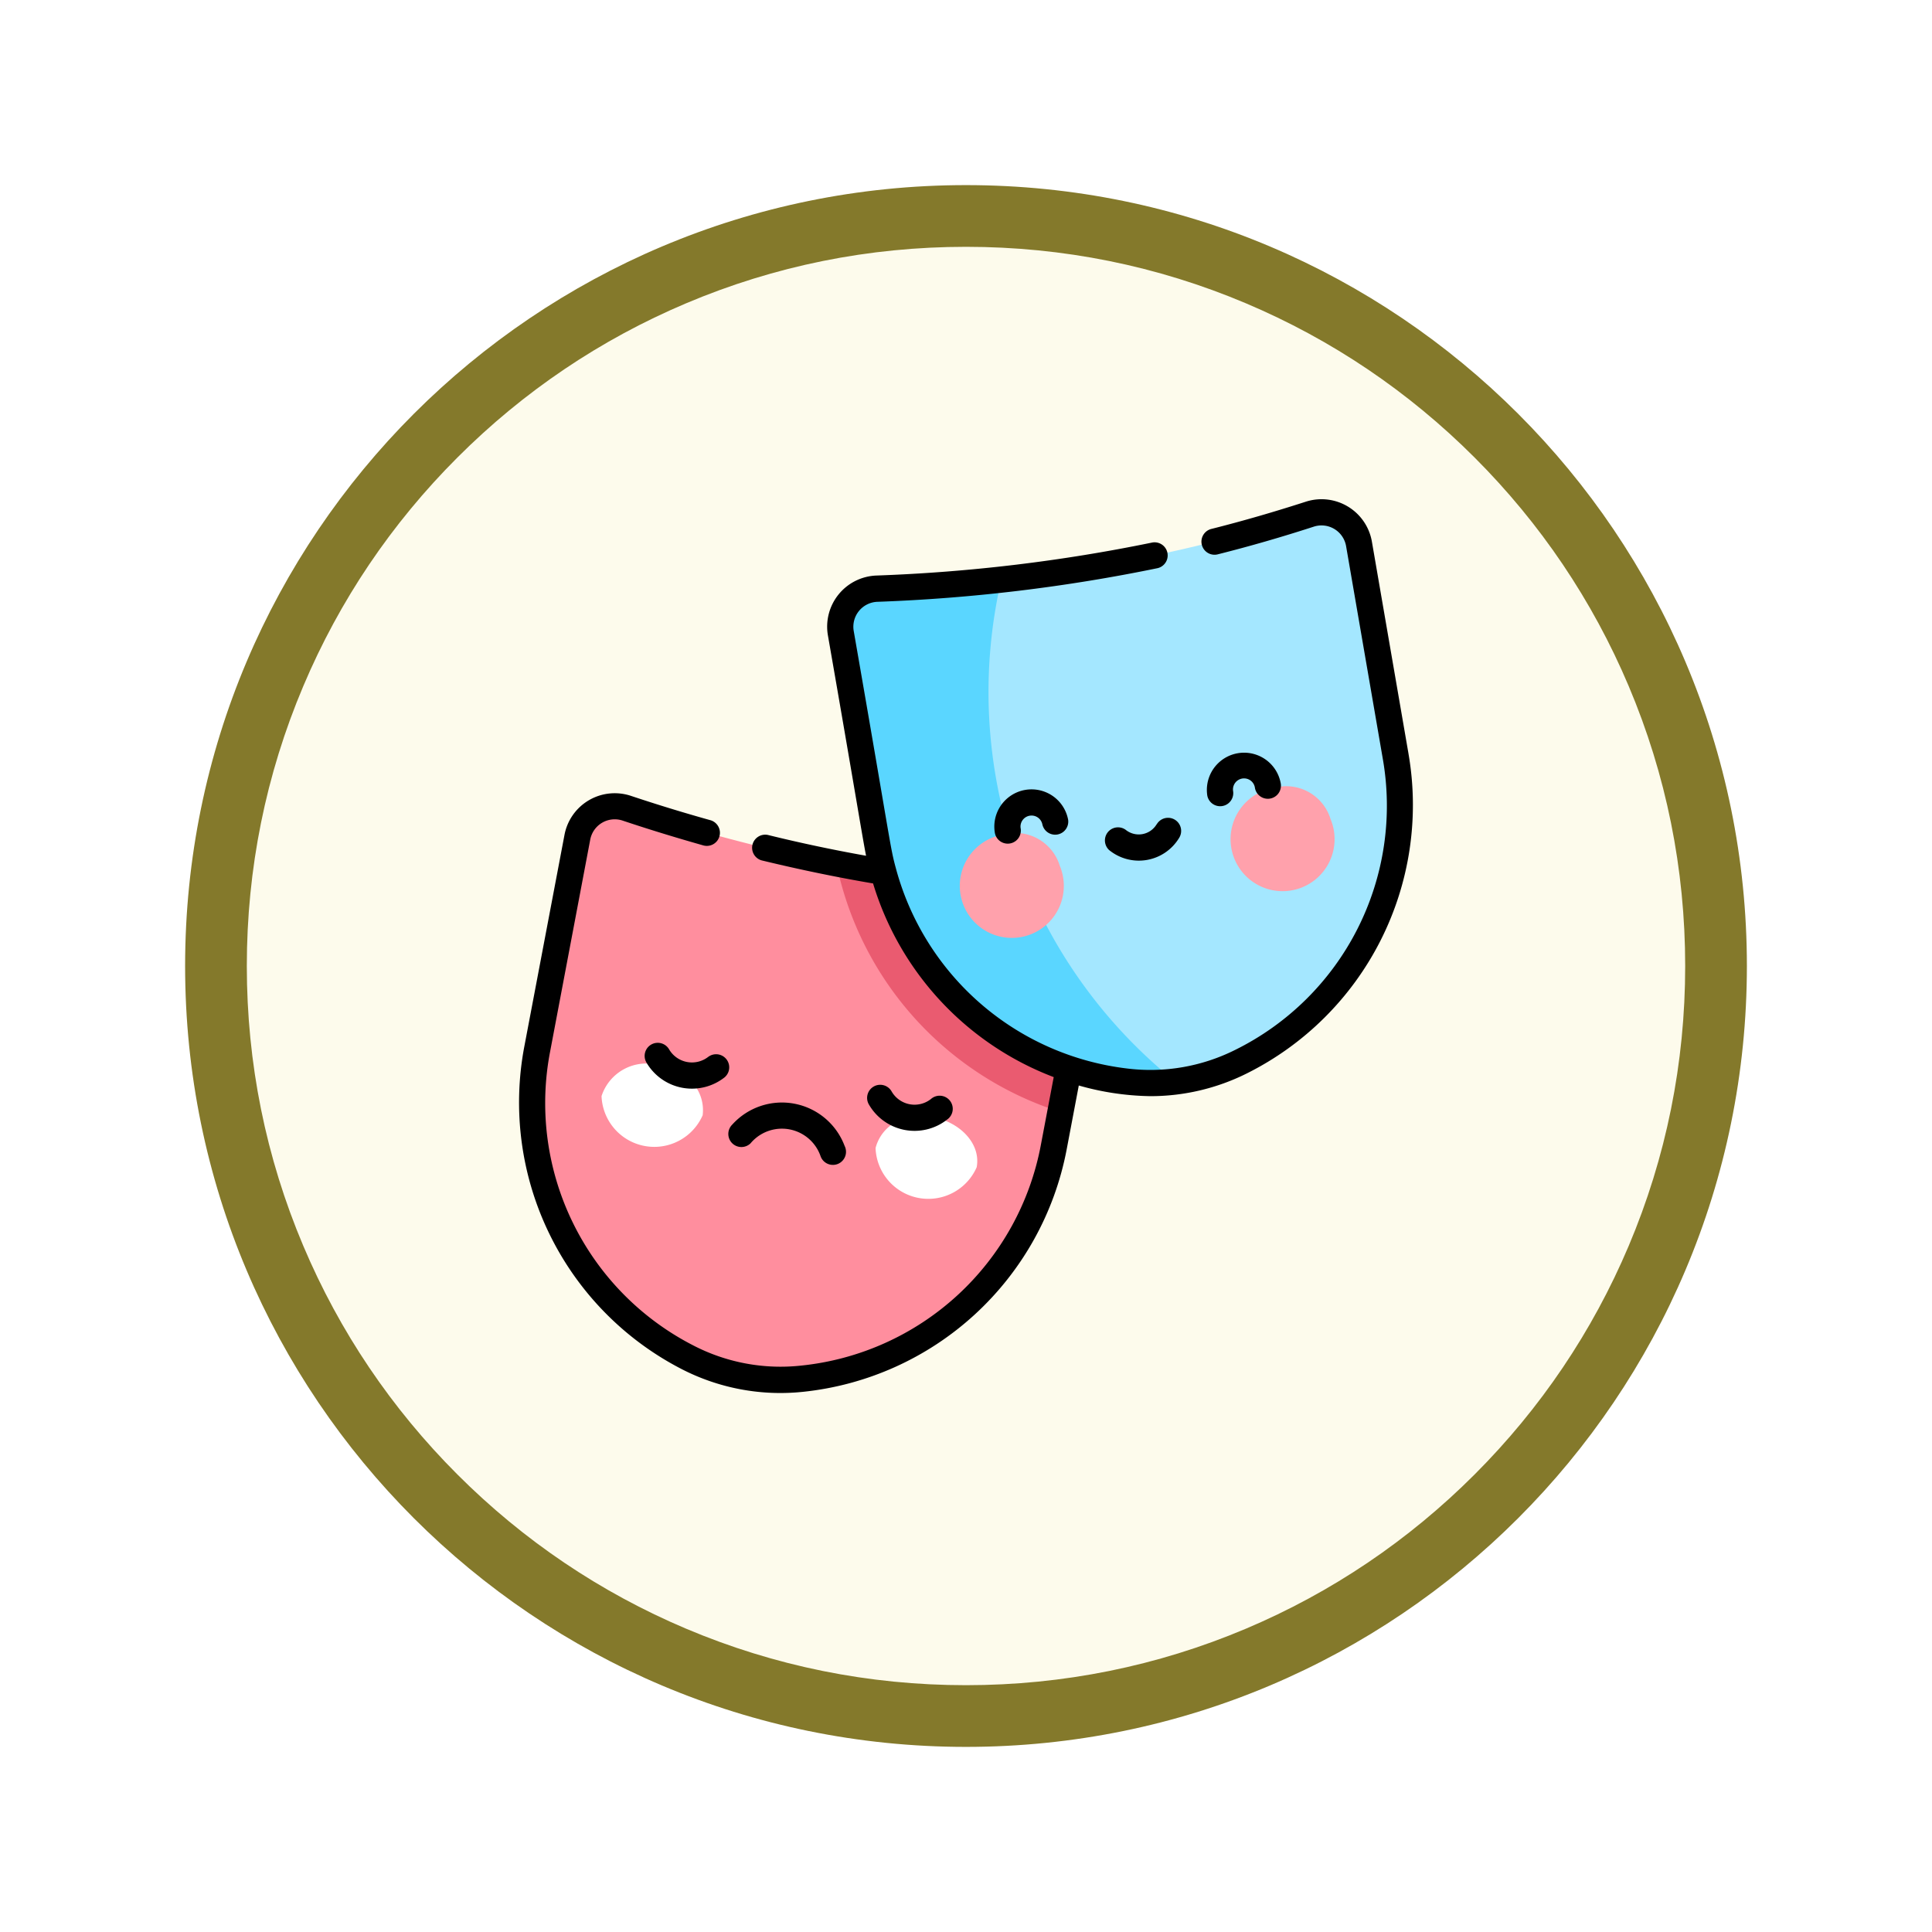 <svg xmlns="http://www.w3.org/2000/svg" xmlns:xlink="http://www.w3.org/1999/xlink" width="93.934" height="93.934" viewBox="0 0 93.934 93.934">
  <defs>
    <filter id="Trazado_982547" x="0" y="0" width="93.934" height="93.934" filterUnits="userSpaceOnUse">
      <feOffset dy="3" input="SourceAlpha"/>
      <feGaussianBlur stdDeviation="3" result="blur"/>
      <feFlood flood-opacity="0.161"/>
      <feComposite operator="in" in2="blur"/>
      <feComposite in="SourceGraphic"/>
    </filter>
  </defs>
  <g id="Grupo_1183245" data-name="Grupo 1183245" transform="translate(-1029.033 -1304)">
    <g id="Grupo_1181745" data-name="Grupo 1181745" transform="translate(0 568.527)">
      <g id="Grupo_1175135" data-name="Grupo 1175135" transform="translate(840 -1250.527)">
        <g id="Grupo_1167337" data-name="Grupo 1167337" transform="translate(198.033 1992)">
          <g id="Grupo_1166720" data-name="Grupo 1166720">
            <g id="Grupo_1164305" data-name="Grupo 1164305">
              <g id="Grupo_1163948" data-name="Grupo 1163948">
                <g id="Grupo_1158168" data-name="Grupo 1158168">
                  <g id="Grupo_1152576" data-name="Grupo 1152576">
                    <g id="Grupo_1148633" data-name="Grupo 1148633">
                      <g id="Grupo_1148525" data-name="Grupo 1148525">
                        <g transform="matrix(1, 0, 0, 1, -9, -6)" filter="url(#Trazado_982547)">
                          <g id="Trazado_982547-2" data-name="Trazado 982547" transform="translate(9 6)" fill="#fdfbec">
                            <path d="M 37.967 74.434 C 33.043 74.434 28.268 73.47 23.773 71.568 C 19.43 69.732 15.53 67.102 12.181 63.753 C 8.831 60.403 6.202 56.503 4.365 52.161 C 2.464 47.666 1.5 42.89 1.5 37.967 C 1.5 33.043 2.464 28.268 4.365 23.773 C 6.202 19.43 8.831 15.53 12.181 12.181 C 15.53 8.831 19.43 6.202 23.773 4.365 C 28.268 2.464 33.043 1.5 37.967 1.5 C 42.89 1.5 47.666 2.464 52.161 4.365 C 56.503 6.202 60.403 8.831 63.753 12.181 C 67.102 15.53 69.732 19.43 71.568 23.773 C 73.47 28.268 74.434 33.043 74.434 37.967 C 74.434 42.89 73.47 47.666 71.568 52.161 C 69.732 56.503 67.102 60.403 63.753 63.753 C 60.403 67.102 56.503 69.732 52.161 71.568 C 47.666 73.47 42.89 74.434 37.967 74.434 Z" stroke="none"/>
                            <path d="M 37.967 3 C 33.245 3 28.666 3.924 24.357 5.747 C 20.194 7.508 16.454 10.029 13.242 13.242 C 10.029 16.454 7.508 20.194 5.747 24.357 C 3.924 28.666 3 33.245 3 37.967 C 3 42.689 3.924 47.268 5.747 51.577 C 7.508 55.74 10.029 59.48 13.242 62.692 C 16.454 65.904 20.194 68.426 24.357 70.187 C 28.666 72.009 33.245 72.934 37.967 72.934 C 42.689 72.934 47.268 72.009 51.577 70.187 C 55.74 68.426 59.48 65.904 62.692 62.692 C 65.904 59.48 68.426 55.74 70.187 51.577 C 72.009 47.268 72.934 42.689 72.934 37.967 C 72.934 33.245 72.009 28.666 70.187 24.357 C 68.426 20.194 65.904 16.454 62.692 13.242 C 59.48 10.029 55.74 7.508 51.577 5.747 C 47.268 3.924 42.689 3 37.967 3 M 37.967 0 C 58.935 0 75.934 16.998 75.934 37.967 C 75.934 58.935 58.935 75.934 37.967 75.934 C 16.998 75.934 0 58.935 0 37.967 C 0 16.998 16.998 0 37.967 0 Z" stroke="none" fill="#84792b"/>
                          </g>
                        </g>
                      </g>
                    </g>
                  </g>
                </g>
              </g>
            </g>
          </g>
        </g>
      </g>
    </g>
    <g id="teatro_2_" data-name="teatro (2)" transform="translate(1054.27 1328.26)">
      <g id="Grupo_1183244" data-name="Grupo 1183244" transform="translate(0 0.011)">
        <path id="Trazado_1044838" data-name="Trazado 1044838" d="M22.3,178.649a83.236,83.236,0,0,1-10.187-2.691,1.849,1.849,0,0,0-2.4,1.411L7.755,187.659a13.958,13.958,0,0,0,7.28,14.988,9.876,9.876,0,0,0,5.575,1.057,13.955,13.955,0,0,0,12.262-11.28l.321-1.692a128.822,128.822,0,0,0-10.9-12.083Z" transform="translate(-6.873 -160.936)" fill="#ff8e9e"/>
        <path id="Trazado_1044839" data-name="Trazado 1044839" d="M184,209.111c-.854-.14-1.554-.27-2.288-.414a16.084,16.084,0,0,0,10.9,12.083l.4-2.109Z" transform="translate(-166.285 -190.984)" fill="#ea5b70"/>
        <path id="Trazado_1044840" data-name="Trazado 1044840" d="M273.741,19.362,271.96,9.049A1.849,1.849,0,0,0,269.569,7.6a73.744,73.744,0,0,1-15,3.177c-4.409,9.179-1.563,18.972,8.456,24.406a9.861,9.861,0,0,0,3.185-.96,13.957,13.957,0,0,0,7.528-14.864Z" transform="translate(-231.123 -6.876)" fill="#a4e7ff"/>
        <path id="Trazado_1044841" data-name="Trazado 1044841" d="M191.811,46.01c-2.139.235-4.187.378-6.051.444a1.849,1.849,0,0,0-1.754,2.164c1.856,10.642,1.765,10.51,2.067,11.615A13.956,13.956,0,0,0,197.861,70.42a9.869,9.869,0,0,0,2.406,0A24.289,24.289,0,0,1,191.811,46.01Z" transform="translate(-168.362 -42.106)" fill="#5ad6ff"/>
        <path id="Trazado_1044842" data-name="Trazado 1044842" d="M412.208,166.412a2.529,2.529,0,1,1-2.763-1.514,2.258,2.258,0,0,1,2.763,1.514Z" transform="translate(-372.754 -150.861)" fill="#ffa1ac"/>
        <path id="Trazado_1044843" data-name="Trazado 1044843" d="M257.114,193.173a2.529,2.529,0,1,1-2.763-1.515A2.258,2.258,0,0,1,257.114,193.173Z" transform="translate(-230.824 -175.35)" fill="#ffa1ac"/>
        <path id="Trazado_1044844" data-name="Trazado 1044844" d="M208.824,356.008a2.567,2.567,0,0,1-4.916-.932,2,2,0,0,1,1.664-1.488,1.909,1.909,0,0,0,.739-.055C207.8,353.605,209.061,354.758,208.824,356.008Z" transform="translate(-186.575 -323.527)" fill="#fff"/>
        <path id="Trazado_1044845" data-name="Trazado 1044845" d="M50.858,324.2a2,2,0,0,1,1.006,1.995,2.567,2.567,0,0,1-4.916-.932,2.291,2.291,0,0,1,2.829-1.491,3,3,0,0,1,.418.11A1.9,1.9,0,0,0,50.858,324.2Z" transform="translate(-42.938 -296.241)" fill="#fff"/>
        <path id="Trazado_1044846" data-name="Trazado 1044846" d="M43.245,12.389,41.465,2.076A2.486,2.486,0,0,0,38.25.133c-1.55.5-3.047.934-4.575,1.32a.637.637,0,1,0,.311,1.235c1.556-.392,3.079-.832,4.656-1.343a1.213,1.213,0,0,1,1.568.949l1.78,10.312a13.238,13.238,0,0,1-7.185,14.186,9.2,9.2,0,0,1-5.231.9,13.269,13.269,0,0,1-11.25-9.724c-.291-1.063-.21-.981-2.054-11.555A1.213,1.213,0,0,1,17.419,5,82.1,82.1,0,0,0,31.055,3.362a.637.637,0,0,0-.26-1.246A80.8,80.8,0,0,1,17.374,3.723a2.487,2.487,0,0,0-2.358,2.909c1.328,7.613,1.659,9.714,1.855,10.715-1.536-.273-3.151-.612-4.727-1a.637.637,0,1,0-.3,1.237c1.8.436,3.642.817,5.368,1.109a14.589,14.589,0,0,0,8.783,9.416l-.619,3.265a13.237,13.237,0,0,1-11.7,10.765,9.22,9.22,0,0,1-5.215-.989,13.238,13.238,0,0,1-6.948-14.3L3.46,16.563a1.212,1.212,0,0,1,1.574-.926c1.256.421,2.569.823,3.9,1.2a.637.637,0,1,0,.343-1.226c-1.312-.367-2.6-.763-3.84-1.177a2.487,2.487,0,0,0-3.229,1.9L.257,26.615A14.582,14.582,0,0,0,7.87,42.287,10.486,10.486,0,0,0,13.8,43.411,14.584,14.584,0,0,0,26.626,31.617l.588-3.1a13.3,13.3,0,0,0,3.48.518,10.467,10.467,0,0,0,4.679-1.1,14.585,14.585,0,0,0,7.872-15.542Z" transform="translate(0 -0.011)"/>
        <path id="Trazado_1044847" data-name="Trazado 1044847" d="M274.528,167.655a.637.637,0,0,0,1.255-.216,1.81,1.81,0,0,0-3.567.615.637.637,0,1,0,1.255-.216.537.537,0,0,1,1.057-.183Z" transform="translate(-249.087 -151.854)"/>
        <path id="Trazado_1044848" data-name="Trazado 1044848" d="M396.049,146.3a.532.532,0,0,1,.219.347.637.637,0,1,0,1.255-.216,1.81,1.81,0,0,0-3.567.615.637.637,0,0,0,1.255-.216A.538.538,0,0,1,396.049,146.3Z" transform="translate(-360.493 -132.629)"/>
        <path id="Trazado_1044849" data-name="Trazado 1044849" d="M337.733,182.981a1.012,1.012,0,0,1-1.507.261.637.637,0,0,0-.8.988,2.287,2.287,0,0,0,3.4-.586.637.637,0,1,0-1.088-.662Z" transform="translate(-306.737 -167.171)"/>
        <path id="Trazado_1044850" data-name="Trazado 1044850" d="M120.054,347.6a.637.637,0,0,0,.9.009,1.989,1.989,0,0,1,3.41.646.637.637,0,1,0,1.162-.519,3.256,3.256,0,0,0-5.463-1.036A.637.637,0,0,0,120.054,347.6Z" transform="translate(-109.698 -316.293)"/>
        <path id="Trazado_1044851" data-name="Trazado 1044851" d="M75.054,312.092a1.288,1.288,0,0,1-1.91-.363.637.637,0,0,0-1.1.644,2.563,2.563,0,0,0,3.8.719.637.637,0,0,0-.788-1Z" transform="translate(-65.851 -284.983)"/>
        <path id="Trazado_1044852" data-name="Trazado 1044852" d="M203.355,337.269a.637.637,0,1,0-.786-1,1.287,1.287,0,0,1-1.91-.361.637.637,0,1,0-1.1.642A2.561,2.561,0,0,0,203.355,337.269Z" transform="translate(-182.542 -307.107)"/>
      </g>
    </g>
  </g>
</svg>
